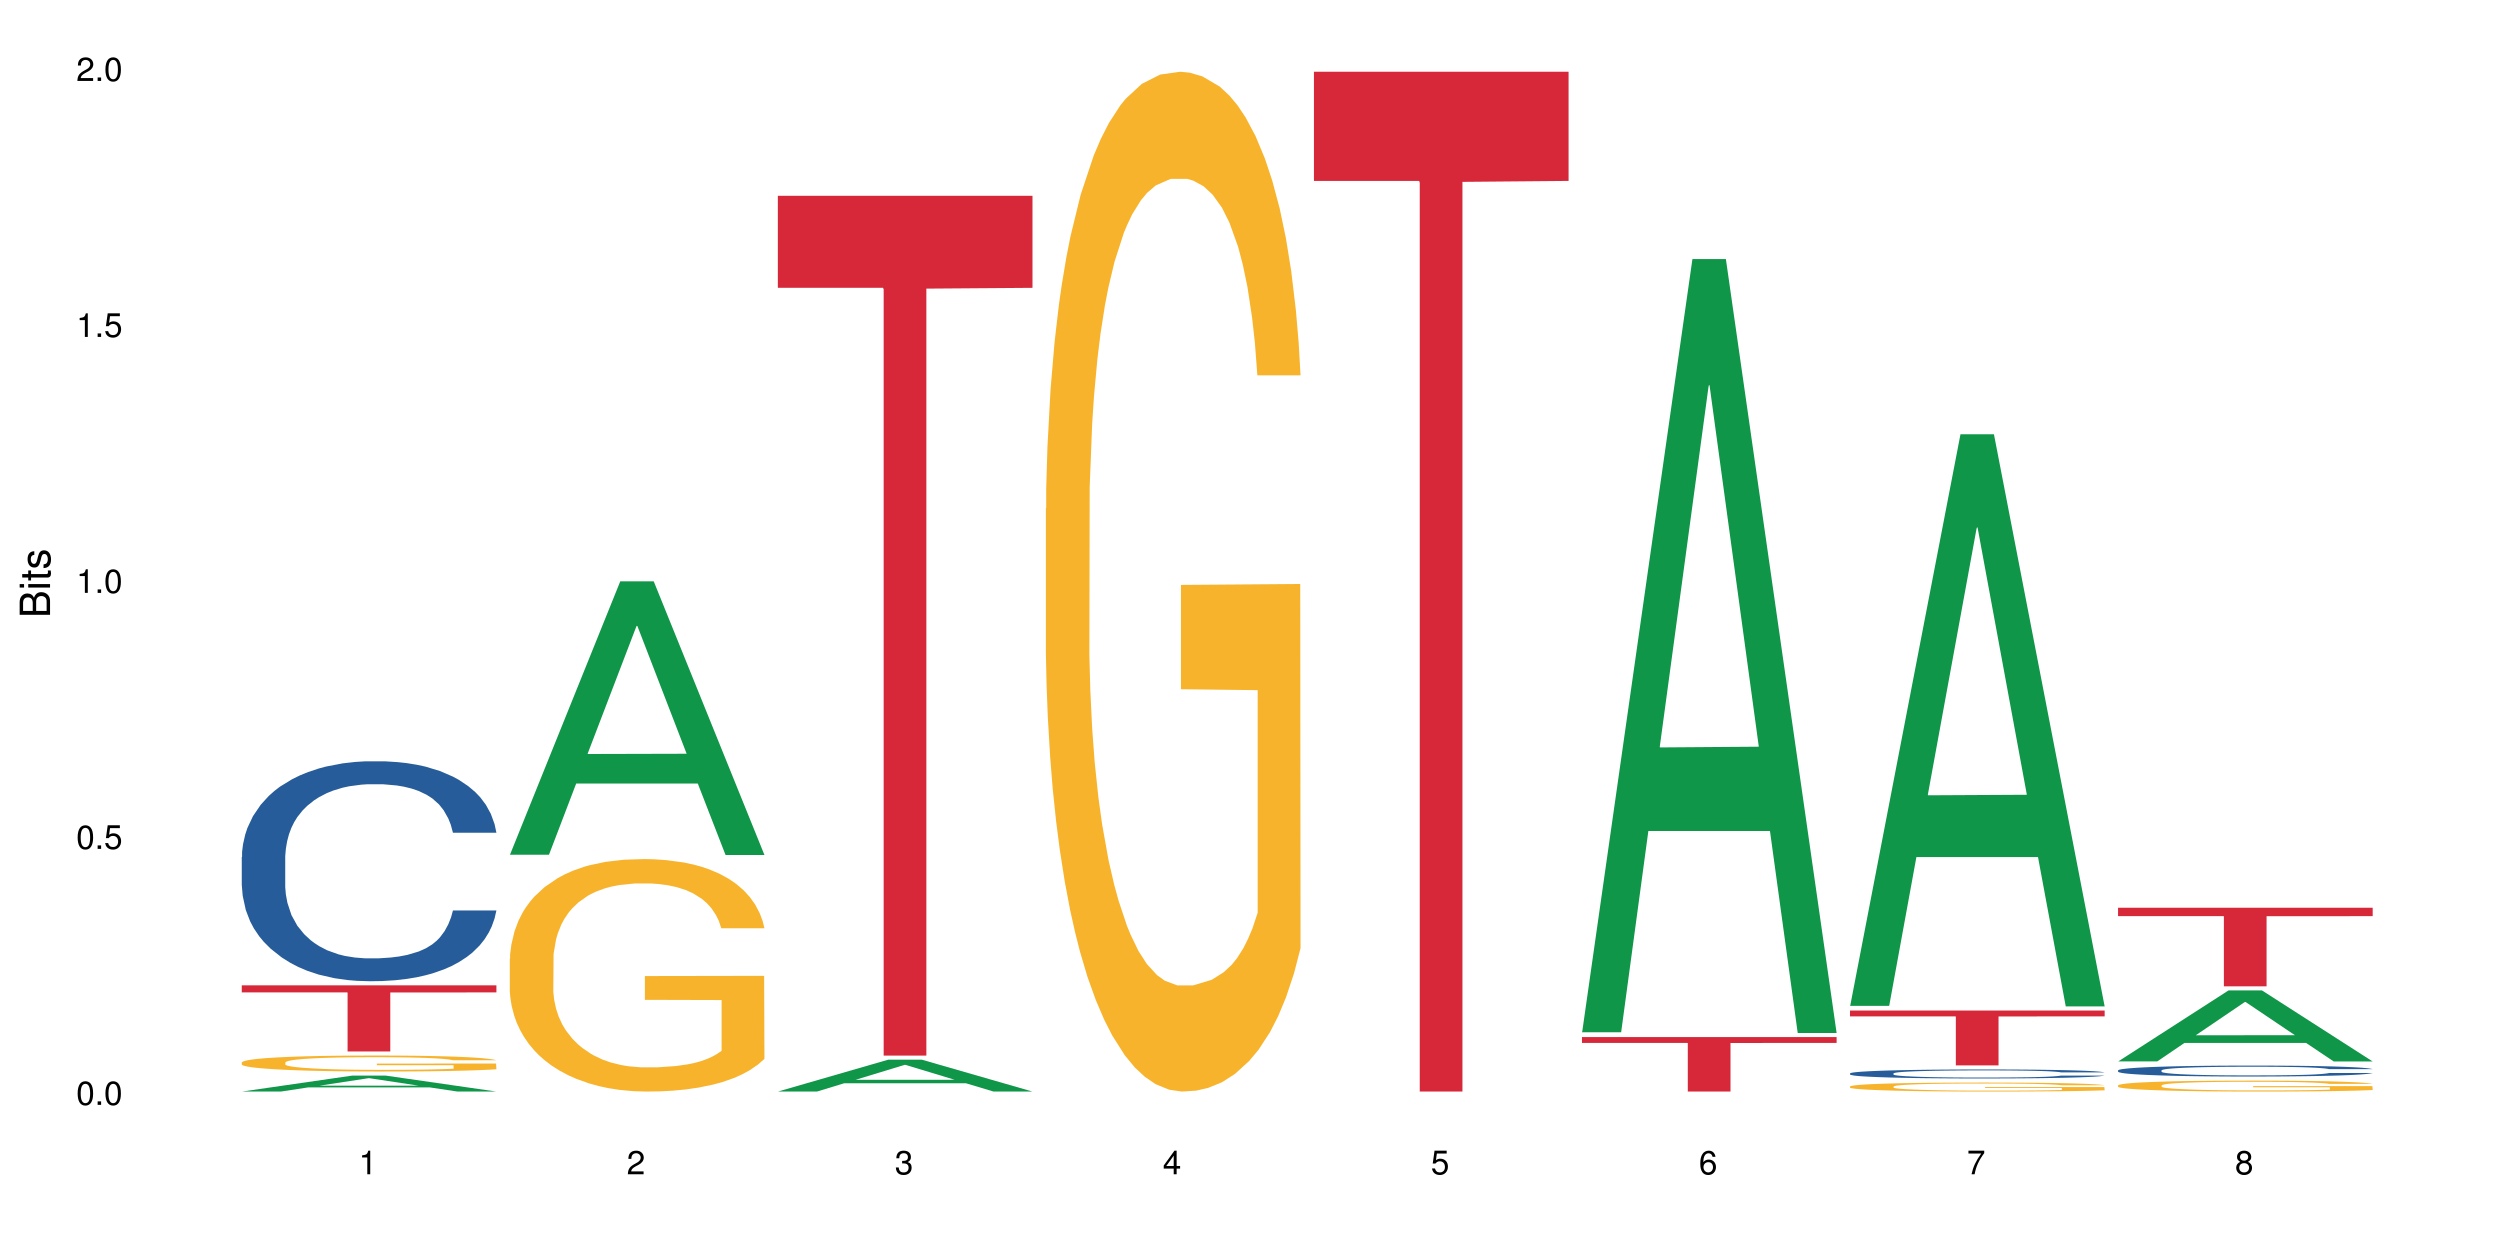 <?xml version="1.0" encoding="UTF-8"?>
<svg xmlns="http://www.w3.org/2000/svg" xmlns:xlink="http://www.w3.org/1999/xlink" width="720pt" height="360pt" viewBox="0 0 720 360" version="1.1">
<defs>
<g>
<symbol overflow="visible" id="glyph0-0">
<path style="stroke:none;" d=""/>
</symbol>
<symbol overflow="visible" id="glyph0-1">
<path style="stroke:none;" d="M 2.641 -6.797 C 2 -6.797 1.422 -6.531 1.078 -6.047 C 0.641 -5.453 0.406 -4.547 0.406 -3.297 C 0.406 -1 1.188 0.219 2.641 0.219 C 4.078 0.219 4.859 -1 4.859 -3.234 C 4.859 -4.562 4.656 -5.438 4.203 -6.047 C 3.844 -6.531 3.281 -6.797 2.641 -6.797 Z M 2.641 -6.047 C 3.547 -6.047 4 -5.125 4 -3.312 C 4 -1.375 3.562 -0.484 2.625 -0.484 C 1.734 -0.484 1.281 -1.422 1.281 -3.281 C 1.281 -5.141 1.734 -6.047 2.641 -6.047 Z M 2.641 -6.047 "/>
</symbol>
<symbol overflow="visible" id="glyph0-2">
<path style="stroke:none;" d="M 1.828 -1 L 0.828 -1 L 0.828 0 L 1.828 0 Z M 1.828 -1 "/>
</symbol>
<symbol overflow="visible" id="glyph0-3">
<path style="stroke:none;" d="M 4.562 -6.797 L 1.062 -6.797 L 0.547 -3.094 L 1.328 -3.094 C 1.719 -3.562 2.047 -3.734 2.578 -3.734 C 3.484 -3.734 4.062 -3.109 4.062 -2.094 C 4.062 -1.125 3.484 -0.531 2.578 -0.531 C 1.828 -0.531 1.375 -0.906 1.188 -1.672 L 0.328 -1.672 C 0.453 -1.109 0.547 -0.844 0.75 -0.594 C 1.125 -0.078 1.828 0.219 2.594 0.219 C 3.969 0.219 4.922 -0.781 4.922 -2.219 C 4.922 -3.562 4.031 -4.484 2.719 -4.484 C 2.25 -4.484 1.859 -4.359 1.469 -4.062 L 1.734 -5.969 L 4.562 -5.969 Z M 4.562 -6.797 "/>
</symbol>
<symbol overflow="visible" id="glyph0-4">
<path style="stroke:none;" d="M 2.484 -4.844 L 2.484 0 L 3.328 0 L 3.328 -6.797 L 2.766 -6.797 C 2.469 -5.75 2.281 -5.609 0.984 -5.453 L 0.984 -4.844 Z M 2.484 -4.844 "/>
</symbol>
<symbol overflow="visible" id="glyph0-5">
<path style="stroke:none;" d="M 4.859 -0.828 L 1.281 -0.828 C 1.359 -1.391 1.672 -1.75 2.5 -2.234 L 3.469 -2.75 C 4.406 -3.266 4.906 -3.969 4.906 -4.812 C 4.906 -5.375 4.672 -5.906 4.266 -6.266 C 3.859 -6.625 3.375 -6.797 2.719 -6.797 C 1.859 -6.797 1.219 -6.5 0.844 -5.922 C 0.609 -5.562 0.5 -5.125 0.484 -4.438 L 1.328 -4.438 C 1.359 -4.906 1.406 -5.188 1.531 -5.406 C 1.75 -5.812 2.188 -6.062 2.703 -6.062 C 3.469 -6.062 4.031 -5.516 4.031 -4.781 C 4.031 -4.25 3.719 -3.797 3.125 -3.438 L 2.234 -2.938 C 0.812 -2.141 0.406 -1.5 0.328 0 L 4.859 0 Z M 4.859 -0.828 "/>
</symbol>
<symbol overflow="visible" id="glyph0-6">
<path style="stroke:none;" d="M 2.125 -3.125 L 2.578 -3.125 C 3.516 -3.125 3.984 -2.703 3.984 -1.891 C 3.984 -1.031 3.469 -0.531 2.578 -0.531 C 1.656 -0.531 1.203 -0.984 1.156 -1.969 L 0.312 -1.969 C 0.344 -1.422 0.438 -1.078 0.609 -0.766 C 0.953 -0.109 1.625 0.219 2.547 0.219 C 3.953 0.219 4.859 -0.609 4.859 -1.906 C 4.859 -2.766 4.516 -3.25 3.703 -3.516 C 4.344 -3.766 4.656 -4.25 4.656 -4.938 C 4.656 -6.109 3.875 -6.797 2.578 -6.797 C 1.203 -6.797 0.484 -6.047 0.453 -4.609 L 1.297 -4.609 C 1.312 -5.016 1.344 -5.25 1.453 -5.453 C 1.641 -5.828 2.062 -6.062 2.594 -6.062 C 3.344 -6.062 3.797 -5.625 3.797 -4.906 C 3.797 -4.422 3.609 -4.141 3.25 -3.984 C 3.016 -3.891 2.719 -3.844 2.125 -3.844 Z M 2.125 -3.125 "/>
</symbol>
<symbol overflow="visible" id="glyph0-7">
<path style="stroke:none;" d="M 3.141 -1.625 L 3.141 0 L 3.984 0 L 3.984 -1.625 L 4.984 -1.625 L 4.984 -2.391 L 3.984 -2.391 L 3.984 -6.797 L 3.359 -6.797 L 0.266 -2.516 L 0.266 -1.625 Z M 3.141 -2.391 L 1 -2.391 L 3.141 -5.359 Z M 3.141 -2.391 "/>
</symbol>
<symbol overflow="visible" id="glyph0-8">
<path style="stroke:none;" d="M 4.781 -5.031 C 4.609 -6.141 3.891 -6.797 2.844 -6.797 C 2.094 -6.797 1.422 -6.438 1.031 -5.828 C 0.609 -5.172 0.406 -4.344 0.406 -3.094 C 0.406 -1.953 0.578 -1.234 0.984 -0.625 C 1.359 -0.078 1.953 0.219 2.703 0.219 C 3.984 0.219 4.922 -0.734 4.922 -2.078 C 4.922 -3.344 4.062 -4.234 2.844 -4.234 C 2.172 -4.234 1.641 -3.969 1.281 -3.469 C 1.281 -5.125 1.828 -6.047 2.797 -6.047 C 3.391 -6.047 3.797 -5.672 3.938 -5.031 Z M 2.734 -3.484 C 3.547 -3.484 4.062 -2.922 4.062 -2 C 4.062 -1.156 3.484 -0.531 2.703 -0.531 C 1.922 -0.531 1.328 -1.188 1.328 -2.047 C 1.328 -2.891 1.906 -3.484 2.734 -3.484 Z M 2.734 -3.484 "/>
</symbol>
<symbol overflow="visible" id="glyph0-9">
<path style="stroke:none;" d="M 4.984 -6.797 L 0.438 -6.797 L 0.438 -5.969 L 4.109 -5.969 C 2.5 -3.656 1.828 -2.234 1.328 0 L 2.219 0 C 2.594 -2.172 3.453 -4.047 4.984 -6.094 Z M 4.984 -6.797 "/>
</symbol>
<symbol overflow="visible" id="glyph0-10">
<path style="stroke:none;" d="M 3.75 -3.578 C 4.453 -4 4.688 -4.344 4.688 -4.984 C 4.688 -6.047 3.844 -6.797 2.641 -6.797 C 1.438 -6.797 0.594 -6.047 0.594 -4.984 C 0.594 -4.359 0.828 -4.016 1.516 -3.578 C 0.734 -3.203 0.359 -2.641 0.359 -1.891 C 0.359 -0.641 1.297 0.219 2.641 0.219 C 3.984 0.219 4.922 -0.641 4.922 -1.875 C 4.922 -2.641 4.531 -3.203 3.75 -3.578 Z M 2.641 -6.047 C 3.359 -6.047 3.812 -5.625 3.812 -4.969 C 3.812 -4.344 3.344 -3.922 2.641 -3.922 C 1.922 -3.922 1.453 -4.344 1.453 -4.984 C 1.453 -5.625 1.922 -6.047 2.641 -6.047 Z M 2.641 -3.203 C 3.484 -3.203 4.062 -2.672 4.062 -1.875 C 4.062 -1.062 3.484 -0.531 2.625 -0.531 C 1.797 -0.531 1.219 -1.078 1.219 -1.875 C 1.219 -2.672 1.797 -3.203 2.641 -3.203 Z M 2.641 -3.203 "/>
</symbol>
<symbol overflow="visible" id="glyph1-0">
<path style="stroke:none;" d=""/>
</symbol>
<symbol overflow="visible" id="glyph1-1">
<path style="stroke:none;" d="M 0 -0.953 L 0 -4.891 C 0 -5.719 -0.234 -6.344 -0.734 -6.797 C -1.188 -7.234 -1.812 -7.469 -2.5 -7.469 C -3.547 -7.469 -4.188 -7 -4.625 -5.875 C -4.984 -6.672 -5.641 -7.094 -6.531 -7.094 C -7.156 -7.094 -7.734 -6.859 -8.141 -6.391 C -8.562 -5.938 -8.75 -5.344 -8.75 -4.5 L -8.75 -0.953 Z M -4.984 -2.062 L -7.766 -2.062 L -7.766 -4.219 C -7.766 -4.844 -7.688 -5.203 -7.453 -5.5 C -7.219 -5.812 -6.859 -5.969 -6.375 -5.969 C -5.906 -5.969 -5.531 -5.812 -5.297 -5.5 C -5.062 -5.203 -4.984 -4.844 -4.984 -4.219 Z M -0.984 -2.062 L -4 -2.062 L -4 -4.781 C -4 -5.328 -3.859 -5.688 -3.578 -5.953 C -3.297 -6.219 -2.922 -6.359 -2.484 -6.359 C -2.062 -6.359 -1.688 -6.219 -1.406 -5.953 C -1.109 -5.688 -0.984 -5.328 -0.984 -4.781 Z M -0.984 -2.062 "/>
</symbol>
<symbol overflow="visible" id="glyph1-2">
<path style="stroke:none;" d="M -6.281 -1.797 L -6.281 -0.797 L 0 -0.797 L 0 -1.797 Z M -8.75 -1.797 L -8.75 -0.797 L -7.484 -0.797 L -7.484 -1.797 Z M -8.75 -1.797 "/>
</symbol>
<symbol overflow="visible" id="glyph1-3">
<path style="stroke:none;" d="M -6.281 -3.047 L -6.281 -2.016 L -8.016 -2.016 L -8.016 -1.016 L -6.281 -1.016 L -6.281 -0.172 L -5.469 -0.172 L -5.469 -1.016 L -0.719 -1.016 C -0.078 -1.016 0.281 -1.453 0.281 -2.234 C 0.281 -2.469 0.25 -2.719 0.188 -3.047 L -0.641 -3.047 C -0.609 -2.922 -0.594 -2.766 -0.594 -2.562 C -0.594 -2.141 -0.719 -2.016 -1.156 -2.016 L -5.469 -2.016 L -5.469 -3.047 Z M -6.281 -3.047 "/>
</symbol>
<symbol overflow="visible" id="glyph1-4">
<path style="stroke:none;" d="M -4.531 -5.25 C -5.766 -5.25 -6.469 -4.422 -6.469 -2.969 C -6.469 -1.516 -5.719 -0.562 -4.547 -0.562 C -3.562 -0.562 -3.094 -1.062 -2.734 -2.562 L -2.516 -3.484 C -2.344 -4.188 -2.094 -4.469 -1.625 -4.469 C -1.047 -4.469 -0.641 -3.875 -0.641 -3 C -0.641 -2.453 -0.797 -2 -1.062 -1.75 C -1.25 -1.594 -1.422 -1.531 -1.875 -1.469 L -1.875 -0.406 C -0.422 -0.453 0.281 -1.266 0.281 -2.922 C 0.281 -4.5 -0.5 -5.516 -1.719 -5.516 C -2.656 -5.516 -3.172 -4.984 -3.469 -3.734 L -3.703 -2.766 C -3.891 -1.953 -4.156 -1.609 -4.594 -1.609 C -5.172 -1.609 -5.547 -2.125 -5.547 -2.938 C -5.547 -3.75 -5.203 -4.172 -4.531 -4.203 Z M -4.531 -5.25 "/>
</symbol>
</g>
</defs>
<g id="surface15869">
<rect x="0" y="0" width="720" height="360" style="fill:rgb(100%,100%,100%);fill-opacity:1;stroke:none;"/>
<path style=" stroke:none;fill-rule:nonzero;fill:rgb(6.275%,58.824%,28.235%);fill-opacity:1;" d="M 69.629 314.367 L 69.707 314.363 L 101.441 309.773 L 111.078 309.773 L 142.965 314.371 L 131.762 314.371 L 123.77 313.172 L 88.746 313.172 L 80.91 314.367 L 69.629 314.367 L 92.117 312.676 L 120.559 312.668 L 106.375 310.523 L 106.219 310.52 L 106.062 310.531 L 92.039 312.668 L 92.117 312.676 Z M 69.629 314.367 "/>
<path style=" stroke:none;fill-rule:nonzero;fill:rgb(14.51%,36.078%,60%);fill-opacity:1;" d="M 69.629 246.824 L 69.719 246.766 L 69.719 245.375 L 69.988 243.176 L 70.613 240.398 L 71.238 238.488 L 72.848 235.07 L 75.086 231.773 L 77.41 229.227 L 79.109 227.719 L 80.629 226.562 L 84.117 224.422 L 86.355 223.32 L 88.77 222.336 L 91.719 221.352 L 93.867 220.773 L 98.695 219.848 L 102.273 219.441 L 105.047 219.27 L 111.039 219.27 L 114.613 219.5 L 117.207 219.789 L 120.07 220.254 L 122.484 220.773 L 126.688 222.047 L 130.445 223.668 L 132.145 224.594 L 134.828 226.391 L 136.883 228.125 L 138.316 229.629 L 139.926 231.773 L 141.355 234.379 L 142.43 237.328 L 142.965 239.82 L 130.445 239.82 L 129.82 237.504 L 129.102 235.707 L 127.762 233.336 L 126.422 231.656 L 124.543 229.977 L 122.844 228.879 L 120.516 227.777 L 118.461 227.082 L 116.312 226.562 L 114.258 226.215 L 110.32 225.867 L 105.762 225.867 L 104.062 225.984 L 100.574 226.445 L 98.695 226.852 L 96.012 227.664 L 94.133 228.414 L 91.898 229.574 L 90.379 230.559 L 88.5 232.062 L 87.16 233.395 L 85.637 235.305 L 84.742 236.75 L 83.938 238.371 L 83.223 240.281 L 82.688 242.309 L 82.328 244.449 L 82.148 246.535 L 82.148 255.508 L 82.328 257.59 L 82.777 260.023 L 83.938 263.551 L 85.637 266.621 L 87.605 269.051 L 89.484 270.789 L 90.559 271.598 L 91.988 272.523 L 94.223 273.684 L 97.445 274.84 L 99.32 275.305 L 102.184 275.766 L 105.137 276 L 109.07 276 L 112.559 275.766 L 114.883 275.477 L 117.297 275.016 L 120.605 274.031 L 122.664 273.105 L 124.453 272.004 L 125.793 270.906 L 126.688 269.977 L 128.031 268.184 L 129.102 266.215 L 129.906 264.191 L 130.445 262.223 L 142.965 262.223 L 142.43 264.535 L 141.625 266.793 L 140.82 268.473 L 139.566 270.5 L 138.137 272.293 L 136.078 274.32 L 134.379 275.652 L 132.145 277.098 L 130.086 278.199 L 127.852 279.184 L 124.543 280.34 L 122.395 280.918 L 120.07 281.441 L 117.297 281.902 L 113.809 282.309 L 110.055 282.539 L 106.566 282.598 L 102.809 282.48 L 100.035 282.25 L 96.371 281.73 L 91.809 280.688 L 88.5 279.586 L 85.906 278.488 L 83.672 277.328 L 81.168 275.766 L 77.945 273.219 L 75.98 271.25 L 74.637 269.633 L 73.117 267.375 L 72.043 265.348 L 70.793 262.105 L 69.898 257.996 L 69.629 254.812 Z M 69.629 246.824 "/>
<path style=" stroke:none;fill-rule:nonzero;fill:rgb(96.863%,70.196%,16.863%);fill-opacity:1;" d="M 69.629 305.965 L 69.719 305.961 L 69.719 305.879 L 70.078 305.688 L 70.973 305.43 L 72.133 305.215 L 73.387 305.047 L 74.191 304.957 L 75.531 304.832 L 76.695 304.738 L 79.645 304.551 L 83.402 304.375 L 85.461 304.297 L 87.785 304.227 L 91.094 304.148 L 92.613 304.117 L 97.266 304.051 L 102.543 304.008 L 108.355 303.996 L 111.039 304 L 114.703 304.016 L 119.711 304.062 L 122.574 304.105 L 124.809 304.148 L 127.137 304.203 L 129.996 304.285 L 132.68 304.387 L 134.828 304.488 L 136.973 304.613 L 138.762 304.746 L 140.281 304.895 L 141.625 305.07 L 142.43 305.219 L 142.965 305.363 L 130.535 305.363 L 129.82 305.219 L 129.016 305.105 L 127.672 304.965 L 126.332 304.867 L 124.988 304.785 L 122.484 304.676 L 120.34 304.609 L 117.656 304.551 L 115.062 304.512 L 112.109 304.488 L 110.32 304.48 L 105.582 304.48 L 101.289 304.508 L 98.785 304.543 L 96.996 304.574 L 94.492 304.641 L 92.973 304.688 L 92.078 304.723 L 89.395 304.852 L 87.605 304.969 L 86.621 305.051 L 85.371 305.176 L 84.477 305.289 L 83.492 305.457 L 82.953 305.582 L 82.238 305.867 L 82.148 306.625 L 82.418 306.785 L 82.953 306.957 L 83.672 307.109 L 84.742 307.266 L 85.816 307.391 L 87.695 307.551 L 89.305 307.66 L 90.559 307.734 L 92.973 307.848 L 93.957 307.883 L 96.281 307.961 L 98.695 308.02 L 101.648 308.07 L 103.883 308.094 L 107.461 308.113 L 112.02 308.113 L 117.387 308.09 L 120.785 308.055 L 123.109 308.023 L 124.633 307.992 L 126.508 307.945 L 127.852 307.906 L 129.102 307.859 L 130.625 307.789 L 130.625 306.785 L 108.535 306.781 L 108.535 306.309 L 142.875 306.305 L 142.965 307.945 L 141.086 308.062 L 138.762 308.168 L 136.527 308.254 L 134.199 308.324 L 130.891 308.406 L 128.207 308.457 L 124.094 308.516 L 120.34 308.551 L 116.402 308.578 L 112.914 308.59 L 108.801 308.594 L 105.137 308.586 L 101.199 308.559 L 98.07 308.527 L 95.207 308.484 L 92.344 308.43 L 88.77 308.344 L 86.441 308.27 L 84.027 308.184 L 81.613 308.078 L 79.469 307.965 L 78.035 307.875 L 76.605 307.773 L 75.086 307.648 L 73.652 307.508 L 72.582 307.375 L 71.598 307.23 L 70.883 307.09 L 70.164 306.902 L 69.809 306.75 L 69.629 306.621 Z M 69.629 305.965 "/>
<path style=" stroke:none;fill-rule:nonzero;fill:rgb(83.922%,15.686%,22.353%);fill-opacity:1;" d="M 69.629 283.777 L 142.965 283.777 L 142.965 285.816 L 112.402 285.832 L 112.402 302.816 L 100.105 302.816 L 100.105 285.852 L 99.926 285.816 L 69.629 285.816 Z M 69.629 283.777 "/>
<path style=" stroke:none;fill-rule:nonzero;fill:rgb(6.275%,58.824%,28.235%);fill-opacity:1;" d="M 146.824 246.16 L 146.902 246.086 L 178.637 167.426 L 188.273 167.426 L 220.16 246.234 L 208.957 246.234 L 200.965 225.66 L 165.941 225.66 L 158.109 246.16 L 146.824 246.16 L 169.312 217.152 L 197.754 217.078 L 183.57 180.301 L 183.414 180.227 L 183.258 180.449 L 169.234 217.078 L 169.312 217.152 Z M 146.824 246.16 "/>
<path style=" stroke:none;fill-rule:nonzero;fill:rgb(96.863%,70.196%,16.863%);fill-opacity:1;" d="M 146.824 276.09 L 146.914 276.031 L 146.914 274.809 L 147.273 272.055 L 148.168 268.266 L 149.328 265.145 L 150.582 262.699 L 151.387 261.414 L 152.727 259.582 L 153.891 258.234 L 156.844 255.484 L 160.598 252.918 L 162.656 251.816 L 164.98 250.777 L 168.289 249.613 L 169.809 249.188 L 174.461 248.207 L 179.738 247.598 L 185.551 247.414 L 188.234 247.473 L 191.898 247.719 L 196.91 248.391 L 199.77 249.004 L 202.008 249.613 L 204.332 250.41 L 207.195 251.633 L 209.875 253.098 L 212.023 254.566 L 214.168 256.402 L 215.957 258.359 L 217.477 260.5 L 218.82 263.066 L 219.625 265.207 L 220.16 267.348 L 207.73 267.348 L 207.016 265.207 L 206.211 263.555 L 204.867 261.539 L 203.527 260.07 L 202.184 258.91 L 199.68 257.32 L 197.535 256.34 L 194.852 255.484 L 192.258 254.934 L 189.305 254.566 L 187.52 254.445 L 182.777 254.445 L 178.484 254.871 L 175.98 255.363 L 174.191 255.852 L 171.688 256.77 L 170.168 257.504 L 169.273 257.992 L 166.59 259.887 L 164.801 261.598 L 163.816 262.762 L 162.566 264.594 L 161.672 266.246 L 160.688 268.691 L 160.152 270.527 L 159.434 274.684 L 159.348 285.691 L 159.613 288.016 L 160.152 290.523 L 160.867 292.723 L 161.941 295.047 L 163.012 296.82 L 164.891 299.207 L 166.5 300.797 L 167.754 301.836 L 170.168 303.484 L 171.152 304.035 L 173.477 305.137 L 175.891 305.992 L 178.844 306.727 L 181.078 307.094 L 184.656 307.398 L 189.219 307.398 L 194.582 307.031 L 197.98 306.543 L 200.309 306.055 L 201.828 305.625 L 203.707 304.953 L 205.047 304.344 L 206.301 303.668 L 207.82 302.629 L 207.82 288.016 L 185.73 287.953 L 185.73 281.105 L 220.07 281.043 L 220.16 304.953 L 218.285 306.605 L 215.957 308.195 L 213.723 309.418 L 211.398 310.457 L 208.086 311.617 L 205.406 312.352 L 201.289 313.207 L 197.535 313.758 L 193.598 314.125 L 190.113 314.309 L 185.996 314.371 L 182.332 314.25 L 178.395 313.883 L 175.266 313.391 L 172.402 312.781 L 169.543 311.984 L 165.965 310.703 L 163.641 309.664 L 161.223 308.379 L 158.809 306.848 L 156.664 305.199 L 155.23 303.914 L 153.801 302.445 L 152.281 300.613 L 150.852 298.531 L 149.777 296.637 L 148.793 294.496 L 148.078 292.48 L 147.363 289.727 L 147.004 287.527 L 146.824 285.629 Z M 146.824 276.09 "/>
<path style=" stroke:none;fill-rule:nonzero;fill:rgb(6.275%,58.824%,28.235%);fill-opacity:1;" d="M 224.02 314.363 L 224.098 314.352 L 255.832 305.184 L 265.469 305.184 L 297.355 314.371 L 286.152 314.371 L 278.16 311.973 L 243.141 311.973 L 235.305 314.363 L 224.02 314.363 L 246.508 310.98 L 274.949 310.973 L 260.77 306.684 L 260.609 306.676 L 260.453 306.703 L 246.43 310.973 L 246.508 310.98 Z M 224.02 314.363 "/>
<path style=" stroke:none;fill-rule:nonzero;fill:rgb(83.922%,15.686%,22.353%);fill-opacity:1;" d="M 224.02 56.387 L 297.355 56.387 L 297.355 82.895 L 266.793 83.125 L 266.793 304.004 L 254.496 304.004 L 254.496 83.359 L 254.316 82.895 L 224.02 82.895 Z M 224.02 56.387 "/>
<path style=" stroke:none;fill-rule:nonzero;fill:rgb(96.863%,70.196%,16.863%);fill-opacity:1;" d="M 301.219 146.461 L 301.305 146.191 L 301.305 140.828 L 301.664 128.758 L 302.559 112.129 L 303.723 98.449 L 304.973 87.719 L 305.777 82.086 L 307.121 74.039 L 308.281 68.141 L 311.234 56.07 L 314.988 44.805 L 317.047 39.977 L 319.371 35.414 L 322.68 30.32 L 324.203 28.441 L 328.852 24.148 L 334.129 21.469 L 339.941 20.664 L 342.625 20.93 L 346.293 22.004 L 351.301 24.953 L 354.164 27.637 L 356.398 30.32 L 358.723 33.805 L 361.586 39.172 L 364.27 45.609 L 366.414 52.047 L 368.562 60.094 L 370.352 68.676 L 371.871 78.062 L 373.211 89.328 L 374.016 98.715 L 374.555 108.105 L 362.121 108.105 L 361.406 98.715 L 360.602 91.477 L 359.262 82.625 L 357.918 76.188 L 356.578 71.09 L 354.074 64.117 L 351.926 59.824 L 349.242 56.07 L 346.648 53.656 L 343.699 52.047 L 341.91 51.508 L 337.168 51.508 L 332.875 53.387 L 330.371 55.531 L 328.586 57.68 L 326.078 61.703 L 324.559 64.922 L 323.664 67.066 L 320.98 75.383 L 319.195 82.891 L 318.211 87.988 L 316.957 96.035 L 316.062 103.277 L 315.078 114.004 L 314.543 122.051 L 313.828 140.293 L 313.738 188.574 L 314.008 198.766 L 314.543 209.762 L 315.258 219.418 L 316.332 229.609 L 317.406 237.391 L 319.281 247.852 L 320.895 254.824 L 322.145 259.383 L 324.559 266.625 L 325.543 269.039 L 327.867 273.867 L 330.285 277.625 L 333.234 280.844 L 335.469 282.453 L 339.047 283.793 L 343.609 283.793 L 348.977 282.184 L 352.375 280.039 L 354.699 277.891 L 356.219 276.016 L 358.098 273.062 L 359.438 270.383 L 360.691 267.43 L 362.211 262.871 L 362.211 198.766 L 340.121 198.496 L 340.121 168.457 L 374.465 168.188 L 374.555 273.062 L 372.676 280.305 L 370.352 287.281 L 368.113 292.645 L 365.789 297.203 L 362.48 302.301 L 359.797 305.52 L 355.684 309.273 L 351.926 311.688 L 347.992 313.297 L 344.504 314.102 L 340.391 314.371 L 336.723 313.836 L 332.789 312.227 L 329.656 310.078 L 326.797 307.398 L 323.934 303.91 L 320.355 298.277 L 318.031 293.719 L 315.617 288.086 L 313.203 281.379 L 311.055 274.137 L 309.625 268.504 L 308.191 262.066 L 306.672 254.02 L 305.242 244.898 L 304.168 236.586 L 303.184 227.195 L 302.469 218.344 L 301.754 206.277 L 301.395 196.621 L 301.219 188.305 Z M 301.219 146.461 "/>
<path style=" stroke:none;fill-rule:nonzero;fill:rgb(83.922%,15.686%,22.353%);fill-opacity:1;" d="M 378.414 20.664 L 451.75 20.664 L 451.75 52.102 L 421.184 52.379 L 421.184 314.371 L 408.887 314.371 L 408.887 52.652 L 408.711 52.102 L 378.414 52.102 Z M 378.414 20.664 "/>
<path style=" stroke:none;fill-rule:nonzero;fill:rgb(6.275%,58.824%,28.235%);fill-opacity:1;" d="M 455.609 297.297 L 455.688 297.086 L 487.418 74.617 L 497.055 74.617 L 528.945 297.504 L 517.742 297.504 L 509.75 239.324 L 474.727 239.324 L 466.891 297.297 L 455.609 297.297 L 478.094 215.258 L 506.535 215.047 L 492.355 111.031 L 492.199 110.824 L 492.043 111.449 L 478.016 215.047 L 478.094 215.258 Z M 455.609 297.297 "/>
<path style=" stroke:none;fill-rule:nonzero;fill:rgb(83.922%,15.686%,22.353%);fill-opacity:1;" d="M 455.609 298.684 L 528.945 298.684 L 528.945 300.363 L 498.383 300.379 L 498.383 314.371 L 486.086 314.371 L 486.086 300.395 L 485.906 300.363 L 455.609 300.363 Z M 455.609 298.684 "/>
<path style=" stroke:none;fill-rule:nonzero;fill:rgb(6.275%,58.824%,28.235%);fill-opacity:1;" d="M 532.805 289.699 L 532.883 289.543 L 564.617 125.07 L 574.254 125.07 L 606.141 289.852 L 594.938 289.852 L 586.945 246.84 L 551.922 246.84 L 544.086 289.699 L 532.805 289.699 L 555.293 229.047 L 583.734 228.891 L 569.551 151.992 L 569.395 151.84 L 569.238 152.301 L 555.215 228.891 L 555.293 229.047 Z M 532.805 289.699 "/>
<path style=" stroke:none;fill-rule:nonzero;fill:rgb(14.51%,36.078%,60%);fill-opacity:1;" d="M 532.805 309.133 L 532.895 309.133 L 532.895 309.074 L 533.164 308.984 L 533.789 308.871 L 534.414 308.793 L 536.023 308.652 L 538.262 308.52 L 540.586 308.414 L 542.285 308.352 L 543.805 308.305 L 547.293 308.219 L 549.527 308.172 L 551.945 308.133 L 554.895 308.09 L 557.043 308.066 L 561.871 308.031 L 565.449 308.012 L 568.223 308.008 L 574.215 308.008 L 577.789 308.016 L 580.383 308.027 L 583.246 308.047 L 585.66 308.066 L 589.863 308.121 L 593.621 308.188 L 595.32 308.223 L 598.004 308.297 L 600.059 308.367 L 601.492 308.43 L 603.102 308.52 L 604.531 308.625 L 605.605 308.746 L 606.141 308.848 L 593.621 308.848 L 592.996 308.754 L 592.277 308.68 L 590.938 308.582 L 589.598 308.512 L 587.719 308.445 L 586.02 308.398 L 583.691 308.355 L 581.637 308.328 L 579.488 308.305 L 577.434 308.289 L 573.496 308.277 L 568.938 308.277 L 567.238 308.281 L 563.75 308.301 L 561.871 308.316 L 559.188 308.352 L 557.309 308.379 L 555.074 308.43 L 553.555 308.469 L 551.676 308.531 L 550.336 308.586 L 548.812 308.664 L 547.918 308.723 L 547.113 308.789 L 546.398 308.867 L 545.863 308.949 L 545.504 309.039 L 545.324 309.121 L 545.324 309.488 L 545.504 309.574 L 545.953 309.676 L 547.113 309.82 L 548.812 309.945 L 550.781 310.043 L 552.66 310.117 L 553.734 310.148 L 555.164 310.188 L 557.398 310.234 L 560.617 310.281 L 562.496 310.301 L 565.359 310.32 L 568.309 310.328 L 572.246 310.328 L 575.734 310.32 L 578.059 310.309 L 580.473 310.289 L 583.781 310.25 L 585.84 310.211 L 587.629 310.164 L 588.969 310.121 L 589.863 310.082 L 591.207 310.008 L 592.277 309.93 L 593.082 309.844 L 593.621 309.766 L 606.141 309.766 L 605.605 309.859 L 604.801 309.953 L 603.996 310.02 L 602.742 310.105 L 601.312 310.176 L 599.254 310.262 L 597.555 310.312 L 595.32 310.375 L 593.262 310.418 L 591.027 310.457 L 587.719 310.508 L 585.57 310.531 L 583.246 310.551 L 580.473 310.57 L 576.984 310.586 L 573.23 310.598 L 569.742 310.598 L 565.984 310.594 L 563.211 310.586 L 559.547 310.562 L 554.984 310.52 L 551.676 310.477 L 549.082 310.43 L 546.848 310.383 L 544.344 310.32 L 541.121 310.215 L 539.156 310.133 L 537.812 310.066 L 536.293 309.977 L 535.219 309.895 L 533.969 309.762 L 533.074 309.59 L 532.805 309.461 Z M 532.805 309.133 "/>
<path style=" stroke:none;fill-rule:nonzero;fill:rgb(96.863%,70.196%,16.863%);fill-opacity:1;" d="M 532.805 312.887 L 532.895 312.887 L 532.895 312.84 L 533.254 312.73 L 534.145 312.586 L 535.309 312.465 L 536.562 312.371 L 537.367 312.32 L 538.707 312.25 L 539.871 312.199 L 542.82 312.09 L 546.578 311.992 L 548.637 311.949 L 550.961 311.91 L 554.27 311.863 L 555.789 311.848 L 560.441 311.809 L 565.715 311.785 L 571.531 311.777 L 574.215 311.781 L 577.879 311.789 L 582.887 311.816 L 585.75 311.84 L 587.984 311.863 L 590.312 311.895 L 593.172 311.941 L 595.855 312 L 598.004 312.055 L 600.148 312.125 L 601.938 312.203 L 603.457 312.285 L 604.801 312.383 L 605.605 312.469 L 606.141 312.551 L 593.711 312.551 L 592.996 312.469 L 592.188 312.402 L 590.848 312.324 L 589.508 312.27 L 588.164 312.223 L 585.66 312.16 L 583.516 312.125 L 580.832 312.09 L 578.238 312.07 L 575.285 312.055 L 573.496 312.051 L 568.758 312.051 L 564.465 312.066 L 561.961 312.086 L 560.172 312.105 L 557.668 312.141 L 556.148 312.168 L 555.254 312.188 L 552.57 312.262 L 550.781 312.328 L 549.797 312.371 L 548.547 312.445 L 547.652 312.508 L 546.668 312.602 L 546.129 312.672 L 545.414 312.836 L 545.324 313.262 L 545.594 313.352 L 546.129 313.449 L 546.848 313.531 L 547.918 313.621 L 548.992 313.691 L 550.871 313.785 L 552.48 313.844 L 553.734 313.887 L 556.148 313.949 L 557.133 313.969 L 559.457 314.012 L 561.871 314.047 L 564.824 314.074 L 567.059 314.09 L 570.637 314.102 L 575.195 314.102 L 580.562 314.086 L 583.961 314.066 L 586.285 314.047 L 587.809 314.031 L 589.684 314.008 L 591.027 313.98 L 592.277 313.957 L 593.801 313.918 L 593.801 313.352 L 571.707 313.348 L 571.707 313.082 L 606.051 313.082 L 606.141 314.008 L 604.262 314.07 L 601.938 314.133 L 599.703 314.18 L 597.375 314.219 L 594.066 314.266 L 591.383 314.293 L 587.27 314.324 L 583.516 314.348 L 579.578 314.359 L 576.09 314.367 L 571.977 314.371 L 568.309 314.367 L 564.375 314.352 L 561.246 314.332 L 558.383 314.309 L 555.52 314.277 L 551.945 314.23 L 549.617 314.188 L 547.203 314.137 L 544.789 314.078 L 542.645 314.016 L 541.211 313.965 L 539.781 313.91 L 538.262 313.84 L 536.828 313.758 L 535.758 313.684 L 534.773 313.602 L 534.059 313.523 L 533.34 313.418 L 532.984 313.332 L 532.805 313.258 Z M 532.805 312.887 "/>
<path style=" stroke:none;fill-rule:nonzero;fill:rgb(83.922%,15.686%,22.353%);fill-opacity:1;" d="M 532.805 291.031 L 606.141 291.031 L 606.141 292.723 L 575.578 292.738 L 575.578 306.828 L 563.281 306.828 L 563.281 292.754 L 563.102 292.723 L 532.805 292.723 Z M 532.805 291.031 "/>
<path style=" stroke:none;fill-rule:nonzero;fill:rgb(6.275%,58.824%,28.235%);fill-opacity:1;" d="M 610 305.691 L 610.078 305.672 L 641.812 285.242 L 651.449 285.242 L 683.336 305.711 L 672.133 305.711 L 664.141 300.367 L 629.117 300.367 L 621.285 305.691 L 610 305.691 L 632.488 298.156 L 660.93 298.137 L 646.746 288.586 L 646.59 288.566 L 646.434 288.625 L 632.41 298.137 L 632.488 298.156 Z M 610 305.691 "/>
<path style=" stroke:none;fill-rule:nonzero;fill:rgb(14.51%,36.078%,60%);fill-opacity:1;" d="M 610 308.262 L 610.09 308.258 L 610.09 308.188 L 610.359 308.078 L 610.984 307.941 L 611.609 307.848 L 613.219 307.676 L 615.457 307.512 L 617.781 307.387 L 619.48 307.312 L 621 307.254 L 624.488 307.148 L 626.727 307.094 L 629.141 307.043 L 632.09 306.996 L 634.238 306.965 L 639.066 306.918 L 642.645 306.898 L 645.418 306.891 L 651.41 306.891 L 654.988 306.902 L 657.578 306.918 L 660.441 306.941 L 662.855 306.965 L 667.059 307.027 L 670.816 307.109 L 672.516 307.156 L 675.199 307.246 L 677.254 307.332 L 678.688 307.406 L 680.297 307.512 L 681.727 307.641 L 682.801 307.789 L 683.336 307.914 L 670.816 307.914 L 670.191 307.797 L 669.477 307.707 L 668.133 307.59 L 666.793 307.508 L 664.914 307.422 L 663.215 307.367 L 660.891 307.312 L 658.832 307.281 L 656.688 307.254 L 654.629 307.234 L 650.695 307.219 L 646.133 307.219 L 644.434 307.227 L 640.945 307.246 L 639.066 307.27 L 636.383 307.309 L 634.508 307.348 L 632.27 307.402 L 630.75 307.453 L 628.871 307.527 L 627.531 307.594 L 626.008 307.688 L 625.117 307.762 L 624.309 307.84 L 623.594 307.938 L 623.059 308.035 L 622.699 308.145 L 622.523 308.246 L 622.523 308.691 L 622.699 308.797 L 623.148 308.918 L 624.309 309.094 L 626.008 309.246 L 627.977 309.367 L 629.855 309.453 L 630.93 309.492 L 632.359 309.539 L 634.594 309.598 L 637.816 309.656 L 639.691 309.68 L 642.555 309.699 L 645.508 309.711 L 649.441 309.711 L 652.93 309.699 L 655.254 309.688 L 657.668 309.664 L 660.977 309.613 L 663.035 309.57 L 664.824 309.516 L 666.164 309.461 L 667.059 309.414 L 668.402 309.324 L 669.477 309.227 L 670.281 309.125 L 670.816 309.027 L 683.336 309.027 L 682.801 309.141 L 681.996 309.254 L 681.191 309.34 L 679.938 309.438 L 678.508 309.527 L 676.449 309.629 L 674.75 309.695 L 672.516 309.766 L 670.457 309.82 L 668.223 309.871 L 664.914 309.93 L 662.766 309.957 L 660.441 309.984 L 657.668 310.008 L 654.18 310.027 L 650.426 310.039 L 646.938 310.039 L 643.18 310.035 L 640.41 310.023 L 636.742 309.996 L 632.18 309.945 L 628.871 309.891 L 626.277 309.836 L 624.043 309.777 L 621.539 309.699 L 618.316 309.574 L 616.352 309.477 L 615.008 309.395 L 613.488 309.285 L 612.414 309.184 L 611.164 309.023 L 610.27 308.816 L 610 308.66 Z M 610 308.262 "/>
<path style=" stroke:none;fill-rule:nonzero;fill:rgb(96.863%,70.196%,16.863%);fill-opacity:1;" d="M 610 312.57 L 610.09 312.566 L 610.09 312.508 L 610.449 312.379 L 611.344 312.203 L 612.504 312.055 L 613.758 311.941 L 614.562 311.879 L 615.902 311.793 L 617.066 311.73 L 620.016 311.602 L 623.773 311.48 L 625.832 311.426 L 628.156 311.379 L 631.465 311.324 L 632.984 311.305 L 637.637 311.258 L 642.914 311.23 L 648.727 311.219 L 651.41 311.223 L 655.074 311.234 L 660.086 311.266 L 662.945 311.297 L 665.184 311.324 L 667.508 311.363 L 670.367 311.418 L 673.051 311.488 L 675.199 311.559 L 677.344 311.645 L 679.133 311.734 L 680.652 311.836 L 681.996 311.957 L 682.801 312.059 L 683.336 312.16 L 670.906 312.16 L 670.191 312.059 L 669.387 311.98 L 668.043 311.887 L 666.703 311.816 L 665.359 311.762 L 662.855 311.688 L 660.711 311.641 L 658.027 311.602 L 655.434 311.574 L 652.48 311.559 L 650.695 311.551 L 645.953 311.551 L 641.66 311.57 L 639.156 311.594 L 637.367 311.617 L 634.863 311.66 L 633.344 311.695 L 632.449 311.719 L 629.766 311.809 L 627.977 311.887 L 626.992 311.941 L 625.742 312.027 L 624.848 312.105 L 623.863 312.223 L 623.328 312.309 L 622.609 312.504 L 622.523 313.02 L 622.789 313.129 L 623.328 313.25 L 624.043 313.352 L 625.117 313.461 L 626.188 313.547 L 628.066 313.656 L 629.676 313.73 L 630.93 313.781 L 633.344 313.859 L 634.328 313.883 L 636.652 313.938 L 639.066 313.977 L 642.02 314.012 L 644.254 314.027 L 647.832 314.043 L 652.395 314.043 L 657.758 314.027 L 661.156 314.004 L 663.484 313.98 L 665.004 313.961 L 666.883 313.926 L 668.223 313.898 L 669.477 313.867 L 670.996 313.816 L 670.996 313.129 L 648.906 313.129 L 648.906 312.805 L 683.246 312.805 L 683.336 313.926 L 681.457 314.004 L 679.133 314.082 L 676.898 314.137 L 674.574 314.188 L 671.262 314.242 L 668.582 314.277 L 664.465 314.316 L 660.711 314.344 L 656.773 314.359 L 653.285 314.367 L 649.172 314.371 L 645.508 314.363 L 641.57 314.348 L 638.441 314.324 L 635.578 314.297 L 632.719 314.258 L 629.141 314.199 L 626.816 314.148 L 624.398 314.09 L 621.984 314.016 L 619.84 313.938 L 618.406 313.879 L 616.977 313.809 L 615.457 313.723 L 614.027 313.625 L 612.953 313.535 L 611.969 313.438 L 611.254 313.34 L 610.539 313.211 L 610.18 313.109 L 610 313.02 Z M 610 312.57 "/>
<path style=" stroke:none;fill-rule:nonzero;fill:rgb(83.922%,15.686%,22.353%);fill-opacity:1;" d="M 610 261.43 L 683.336 261.43 L 683.336 263.852 L 652.773 263.871 L 652.773 284.062 L 640.477 284.062 L 640.477 263.895 L 640.297 263.852 L 610 263.852 Z M 610 261.43 "/>
<g style="fill:rgb(0%,0%,0%);fill-opacity:1;">
  <use xlink:href="#glyph0-1" x="21.957" y="318.198"/>
  <use xlink:href="#glyph0-2" x="27.291" y="318.198"/>
  <use xlink:href="#glyph0-1" x="29.958" y="318.198"/>
</g>
<g style="fill:rgb(0%,0%,0%);fill-opacity:1;">
  <use xlink:href="#glyph0-1" x="21.957" y="244.476"/>
  <use xlink:href="#glyph0-2" x="27.291" y="244.476"/>
  <use xlink:href="#glyph0-3" x="29.958" y="244.476"/>
</g>
<g style="fill:rgb(0%,0%,0%);fill-opacity:1;">
  <use xlink:href="#glyph0-4" x="21.957" y="170.753"/>
  <use xlink:href="#glyph0-2" x="27.291" y="170.753"/>
  <use xlink:href="#glyph0-1" x="29.958" y="170.753"/>
</g>
<g style="fill:rgb(0%,0%,0%);fill-opacity:1;">
  <use xlink:href="#glyph0-4" x="21.957" y="97.034"/>
  <use xlink:href="#glyph0-2" x="27.291" y="97.034"/>
  <use xlink:href="#glyph0-3" x="29.958" y="97.034"/>
</g>
<g style="fill:rgb(0%,0%,0%);fill-opacity:1;">
  <use xlink:href="#glyph0-5" x="21.957" y="23.312"/>
  <use xlink:href="#glyph0-2" x="27.291" y="23.312"/>
  <use xlink:href="#glyph0-1" x="29.958" y="23.312"/>
</g>
<g style="fill:rgb(0%,0%,0%);fill-opacity:1;">
  <use xlink:href="#glyph0-4" x="103.297" y="338.19"/>
</g>
<g style="fill:rgb(0%,0%,0%);fill-opacity:1;">
  <use xlink:href="#glyph0-5" x="180.492" y="338.19"/>
</g>
<g style="fill:rgb(0%,0%,0%);fill-opacity:1;">
  <use xlink:href="#glyph0-6" x="257.688" y="338.19"/>
</g>
<g style="fill:rgb(0%,0%,0%);fill-opacity:1;">
  <use xlink:href="#glyph0-7" x="334.887" y="338.19"/>
</g>
<g style="fill:rgb(0%,0%,0%);fill-opacity:1;">
  <use xlink:href="#glyph0-3" x="412.082" y="338.19"/>
</g>
<g style="fill:rgb(0%,0%,0%);fill-opacity:1;">
  <use xlink:href="#glyph0-8" x="489.277" y="338.19"/>
</g>
<g style="fill:rgb(0%,0%,0%);fill-opacity:1;">
  <use xlink:href="#glyph0-9" x="566.473" y="338.19"/>
</g>
<g style="fill:rgb(0%,0%,0%);fill-opacity:1;">
  <use xlink:href="#glyph0-10" x="643.668" y="338.19"/>
</g>
<g style="fill:rgb(0%,0%,0%);fill-opacity:1;">
  <use xlink:href="#glyph1-1" x="14.412" y="178.016"/>
  <use xlink:href="#glyph1-2" x="14.412" y="170.012"/>
  <use xlink:href="#glyph1-3" x="14.412" y="167.348"/>
  <use xlink:href="#glyph1-4" x="14.412" y="164.012"/>
</g>
</g>
</svg>
